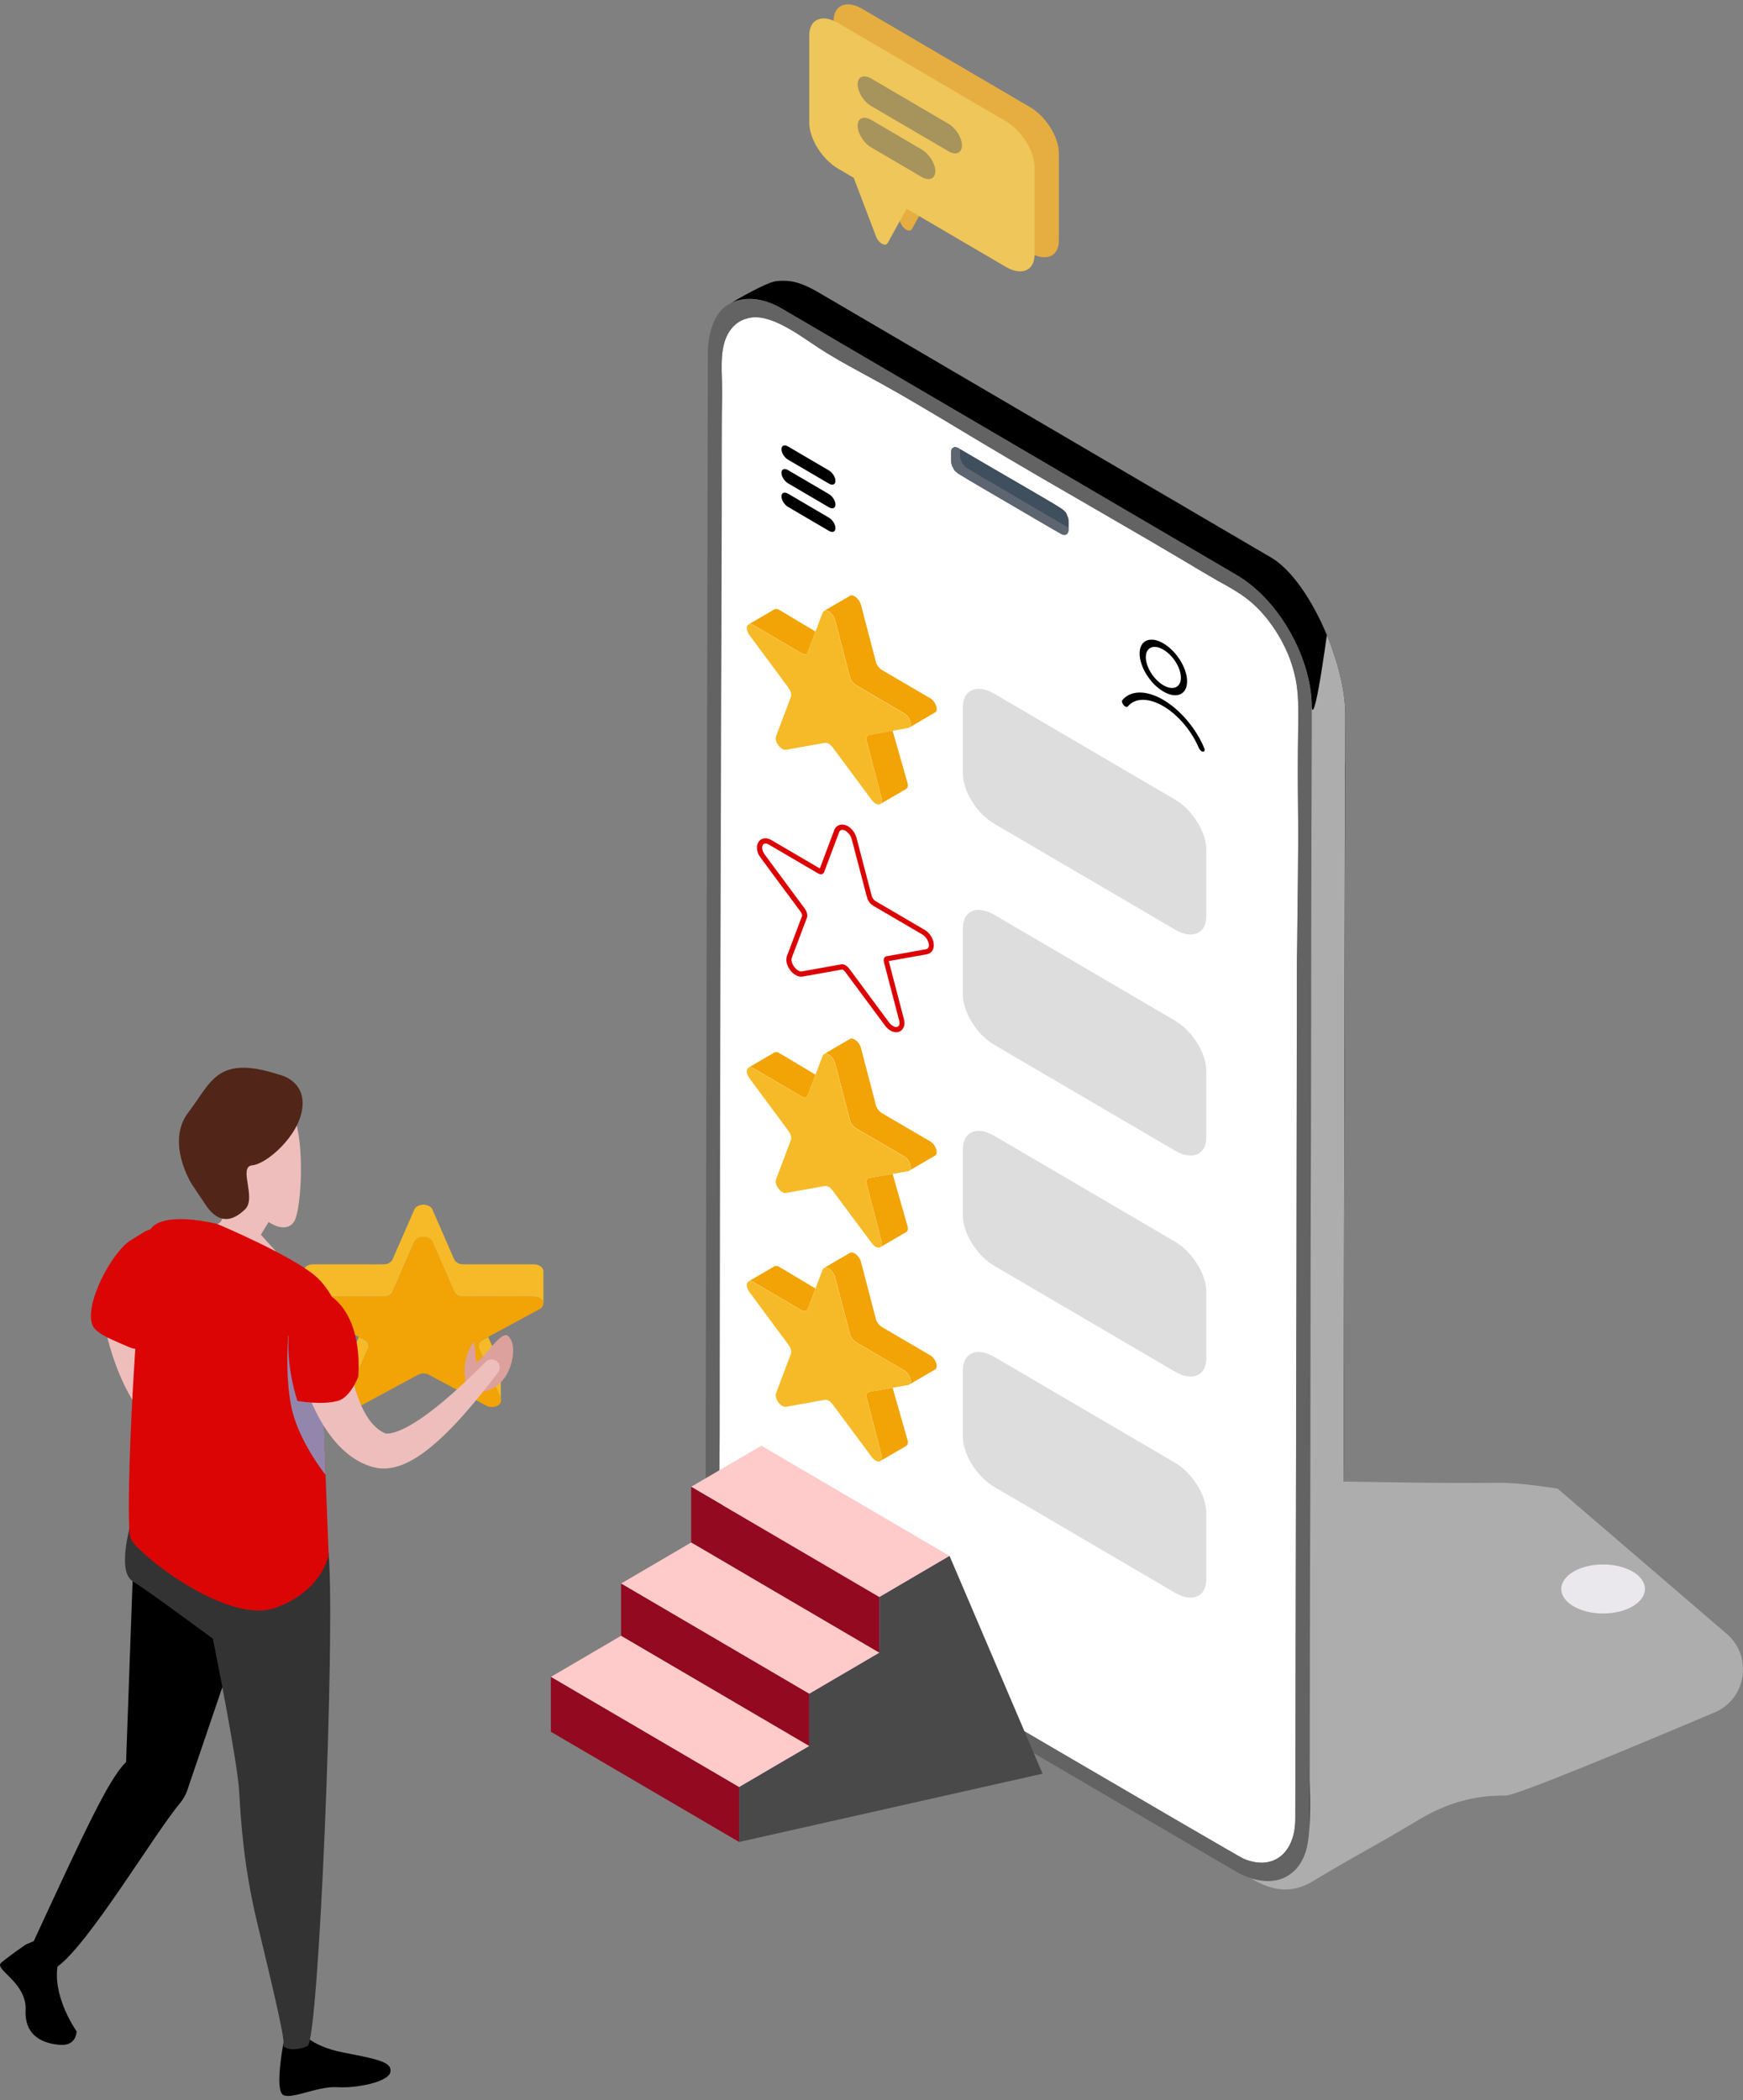 <svg width="200" height="241" viewBox="0 0 200 241" fill="none" xmlns="http://www.w3.org/2000/svg">
<rect x="0" y="0" width="200" height="241" fill="#808080" stroke="none"/>
<g clip-path="url(#clip0_1290_960)">
<path d="M82.563 170.446C82.769 172.567 83.167 174.162 84.127 176.103C84.903 177.675 86.29 179.645 87.606 180.806C89.078 182.112 90.863 183 92.591 183.952C95.195 185.38 97.606 186.91 100.117 188.432C100.757 188.822 141.989 212.976 142.679 213.258C146.093 214.715 148.632 212.623 148.632 208.676C148.902 93.301 148.753 114.966 148.852 108.091C148.881 103.069 149.009 98.012 148.945 92.991C148.852 83.092 149.123 81.455 148.817 78.778C148.234 74.615 145.837 70.871 143.24 68.793C142.174 67.934 140.95 67.271 139.727 66.6C137.785 65.489 135.9 64.342 134.022 63.23C127.55 59.385 121.106 55.814 112.521 50.706C96.852 41.248 97.983 42.525 93.907 39.862C91.091 38.016 87.328 35.029 84.568 37.063C82.605 38.485 82.783 41.479 82.847 43.679C82.883 45.072 82.477 168.722 82.563 170.446ZM122.614 60.77C122.614 60.835 122.614 60.929 122.585 60.994C122.557 61.088 122.557 61.153 122.493 61.182C122.464 61.246 122.429 61.275 122.365 61.312C121.952 61.521 122.671 61.809 109.982 54.378C109.889 54.313 109.825 54.248 109.761 54.191C109.605 54.09 109.434 53.859 109.384 53.715C109.064 53.224 109.135 52.921 109.135 51.932C109.135 51.673 109.178 51.464 109.384 51.363C109.47 51.276 109.64 51.29 109.761 51.334C109.825 51.334 109.918 51.363 109.982 51.428C111.831 52.553 121.746 58.245 121.988 58.483C122.194 58.693 122.336 58.772 122.486 59.248C122.671 59.522 122.614 60.042 122.614 60.77Z" fill="white"/>
<path d="M110.139 51.522C122.721 58.88 122.202 58.368 122.486 59.248C122.55 59.342 122.579 59.436 122.579 59.537C122.607 59.631 122.607 59.724 122.607 59.825V60.59C109.783 53.065 110.95 53.787 110.665 53.498C110.374 53.203 110.132 52.726 110.132 52.257V51.522H110.139Z" fill="#3F4F5D"/>
<path d="M109.762 51.334C109.826 51.334 109.919 51.363 109.983 51.428L110.139 51.521C110.139 52.409 110.125 52.394 110.203 52.697C110.367 53.202 110.694 53.585 111.021 53.779L122.615 60.583V60.77C122.615 60.835 122.615 60.929 122.586 60.994C122.558 61.088 122.558 61.153 122.494 61.182C122.465 61.247 122.43 61.275 122.366 61.312C122.209 61.391 122.266 61.376 121.989 61.376C121.925 61.348 121.832 61.312 121.768 61.283C109.726 54.234 109.577 54.285 109.385 53.715C109.058 53.209 109.136 52.834 109.136 51.932C109.136 51.774 109.143 51.658 109.229 51.485C109.399 51.319 109.527 51.247 109.762 51.334Z" fill="#5D6571"/>
<path d="M154.365 81.931C154.358 83.785 154.358 85.611 154.351 87.414C154.344 87.421 154.351 87.429 154.351 87.429C154.273 125.817 154.209 152.05 154.173 170.007C154.074 213.604 154.06 208.265 153.96 209.182C153.732 210.682 152.843 212.428 151.549 213.193C151.549 213.193 147.971 215.22 148.49 214.686C148.512 214.672 148.526 214.65 148.54 214.636C148.625 214.557 148.711 214.47 148.789 214.376C148.946 214.196 149.095 213.994 149.223 213.785C149.287 213.684 149.344 213.59 149.394 213.489C149.486 213.308 149.579 213.128 149.65 212.933C149.728 212.746 149.799 212.551 149.856 212.356C149.891 212.241 149.92 212.132 149.948 212.017C149.963 211.967 149.97 211.916 149.984 211.866C150.169 211.122 150.247 210.358 150.261 209.651V209.506C150.261 209.506 150.261 209.506 150.261 209.499L150.276 204.334L150.347 166.558L150.51 81.08C150.51 75.683 146.904 68.952 141.954 66.016L89.797 35.469C87.45 34.07 85.344 34.026 83.822 34.806C84.263 34.538 87.884 32.403 89.05 32.266C90.899 32.05 92.101 32.554 93.631 33.384L145.78 63.931C148.22 65.316 150.617 68.93 152.253 72.877V72.884C153.547 76.001 154.365 79.327 154.365 81.931Z" fill="black"/>
<path d="M141.953 66.016L89.804 35.462C87.428 34.048 85.308 34.027 83.786 34.828C83.786 34.856 83.758 34.856 83.758 34.856C81.951 35.672 81.219 38.384 81.219 40.484L80.977 161.515L80.97 161.508V169.04C80.97 174.386 84.448 181.038 89.498 184.111L141.683 214.665C146.1 217.291 150.161 215.524 150.268 209.644L150.517 81.08C150.51 75.72 146.925 68.974 141.953 66.016ZM148.846 108.106C148.753 114.642 148.895 93.843 148.625 208.692C148.625 212.623 146.086 214.73 142.672 213.273C142.003 212.991 100.729 188.815 100.11 188.447C97.599 186.918 95.188 185.396 92.585 183.967C90.863 183.015 89.071 182.12 87.599 180.822C86.29 179.667 84.896 177.698 84.121 176.118C83.16 174.17 82.755 172.583 82.556 170.462C82.478 168.867 82.57 169.545 82.584 163.889C82.584 88.879 82.826 63.419 82.805 57.957C82.677 46.255 82.94 46.912 82.833 43.716C82.783 41.934 82.655 39.986 83.495 38.377C84.085 37.309 84.889 36.754 85.685 36.566C88.161 35.729 91.717 38.478 93.9 39.907C96.191 41.4 98.666 42.67 101.077 44.005C106.803 47.143 110.729 49.827 123.958 57.424C137.956 65.518 136.242 64.645 139.72 66.644C142.16 67.978 143.767 68.916 145.552 71.225C146.733 72.791 147.423 74.118 147.999 75.583C149.045 78.497 149.023 80.546 148.959 83.547C148.895 86.917 148.91 89.694 148.945 93.035C149.002 98.034 148.881 103.085 148.846 108.106Z" fill="#636363"/>
<path d="M178.726 170.807L198.136 187.473C201.138 190.048 200.391 194.94 196.763 196.476C187.709 200.315 173.967 206.043 172.765 206.029C169.045 205.978 165.894 206.952 162.8 208.806C157.075 212.233 156.349 212.421 150.638 215.862C148.291 217.283 146.029 217.031 143.554 215.53C145.716 216.194 147.373 215.761 148.49 214.679C148.511 214.664 148.525 214.643 148.54 214.628C148.625 214.549 148.703 214.462 148.789 214.369C148.945 214.188 149.087 213.986 149.222 213.777C149.279 213.683 149.343 213.582 149.393 213.481C149.486 213.301 149.578 213.12 149.649 212.926C149.72 212.753 149.791 212.572 149.848 212.377C149.848 212.363 149.855 212.356 149.855 212.341C149.891 212.24 149.92 212.125 149.948 212.002C149.962 211.952 149.969 211.901 149.984 211.851C150.126 211.187 150.211 210.364 150.261 209.499C150.261 209.499 150.261 209.499 150.261 209.492C150.41 207.053 150.275 204.326 150.275 204.326L150.346 166.55L150.51 81.072C150.51 81.072 150.681 84.117 152.252 72.869C153.547 75.993 154.365 79.319 154.365 81.923C154.358 83.778 154.358 85.603 154.351 87.406C154.344 87.414 154.351 87.421 154.351 87.421C154.336 87.471 154.336 87.486 154.336 87.486L154.173 169.992C154.173 169.992 166.051 170.237 172.047 170.136C174.366 170.107 178.726 170.807 178.726 170.807Z" fill="#ADADAD"/>
<path d="M183.947 185.135C186.598 185.135 188.748 183.875 188.748 182.322C188.748 180.768 186.598 179.508 183.947 179.508C181.295 179.508 179.146 180.768 179.146 182.322C179.146 183.875 181.295 185.135 183.947 185.135Z" fill="#EAE8ED"/>
<path d="M2.937 223.135C2.937 223.135 0.981 224.477 0.128 225.22C-0.726 225.963 3.08 227.478 2.937 230.623C2.795 233.769 5.149 234.526 6.97 234.635C8.791 234.743 8.791 233.084 8.791 233.084C8.791 233.084 5.285 228.156 6.999 224.253C8.699 220.35 2.937 223.135 2.937 223.135Z" fill="black"/>
<path d="M62.342 149.568C62.356 149.785 62.235 150.045 61.908 150.218L56.019 153.399V153.407C55.357 153.76 55.165 153.832 55.016 154.056C54.874 154.272 54.881 154.496 54.959 154.662L57.463 160.39C57.541 160.578 57.513 160.801 57.413 160.982C57.15 161.458 56.303 161.573 55.791 161.292C48.565 157.389 49.162 157.692 48.928 157.634C48.565 157.548 48.188 157.62 47.96 157.75L41.402 161.292C41.111 161.451 40.769 161.48 40.428 161.408C39.767 161.256 39.582 160.737 39.731 160.39C42.462 154.135 42.284 154.597 42.284 154.409C42.284 154.121 42.078 153.883 41.836 153.76L41.168 153.399V153.392L35.279 150.211C35.108 150.124 34.951 149.987 34.88 149.806C34.809 149.619 34.837 149.388 34.923 149.237C35.101 148.919 35.549 148.753 35.919 148.753C44.824 148.753 44.091 148.768 44.326 148.724C44.61 148.667 44.959 148.45 45.051 148.198L47.562 142.462C47.64 142.282 47.782 142.145 47.989 142.051C48.387 141.863 48.792 141.863 49.205 142.051C49.411 142.145 49.553 142.282 49.632 142.462C52.37 148.732 52.135 148.27 52.32 148.443C52.548 148.645 52.818 148.753 53.167 148.753C61.844 148.753 61.474 148.703 61.837 148.876C62.136 149.013 62.342 149.229 62.342 149.568Z" fill="#F2A305"/>
<path d="M57.462 156.711V160.405L54.959 154.676C54.959 154.099 54.937 154.186 55.016 154.07C55.158 153.847 55.307 153.803 56.019 153.421L57.462 156.711Z" fill="#F6BA28"/>
<path d="M54.959 154.171V154.676C54.895 154.524 54.88 154.337 54.959 154.171Z" fill="#F6BA28"/>
<path d="M62.356 145.882V149.575H62.342C62.342 149.236 62.136 149.02 61.83 148.89C61.467 148.717 61.922 148.767 53.16 148.767C52.804 148.767 52.541 148.659 52.313 148.457C52.128 148.284 52.363 148.738 49.625 142.476C49.546 142.296 49.404 142.159 49.198 142.065C48.792 141.877 48.387 141.877 47.982 142.065C47.775 142.159 47.633 142.296 47.555 142.476L45.044 148.212C44.952 148.464 44.61 148.681 44.319 148.739C44.077 148.782 44.788 148.767 35.911 148.767C35.549 148.767 35.093 148.933 34.916 149.251C34.866 149.345 34.837 149.46 34.83 149.575H34.823V145.882C34.823 145.377 35.399 145.073 35.904 145.073C44.809 145.073 44.077 145.088 44.312 145.045C44.596 144.987 44.944 144.77 45.037 144.518L47.548 138.782C47.626 138.602 47.768 138.465 47.974 138.371C48.373 138.184 48.778 138.184 49.191 138.371C49.397 138.465 49.539 138.602 49.617 138.782C52.356 145.052 52.121 144.59 52.306 144.763C52.534 144.965 52.804 145.073 53.153 145.073H61.261C61.915 145.073 62.356 145.47 62.356 145.882Z" fill="#F6BA28"/>
<path d="M42.242 154.669V154.171C42.313 154.337 42.306 154.524 42.242 154.669Z" fill="#F6BA28"/>
<path d="M42.242 154.669L39.738 160.397V156.703L41.182 153.406C41.844 153.76 42.036 153.832 42.185 154.056C42.256 154.178 42.242 154.113 42.242 154.669Z" fill="#F6BA28"/>
<path d="M15.213 181.428L14.467 202.177C12.461 204.168 9.929 209.637 3.499 223.539L6.593 225.653C10.185 223.07 17.667 210.488 20.612 206.953C21.074 206.405 21.409 205.762 21.608 205.07L27.625 187.38L15.213 181.428Z" fill="black"/>
<path d="M32.441 151.205C32.718 150.852 32.562 153.637 32.896 153.406C33.899 152.72 35.641 149.82 36.417 150.448C37.455 151.285 37.028 153.976 35.933 155.382C34.831 156.789 33.102 157.251 32.064 156.421C31.018 155.584 31.338 152.612 32.441 151.205Z" fill="#DCA19C"/>
<path d="M17.902 150.7C17.887 150.845 18.001 152.028 18.044 152.41C18.385 155.209 19.374 159.639 21.657 161.241C21.743 161.291 21.828 161.363 21.913 161.407C21.999 161.45 22.098 161.508 22.169 161.544C22.198 161.551 22.212 161.587 22.262 161.594C22.283 161.601 22.305 161.616 22.333 161.623C22.361 161.623 22.397 161.63 22.425 161.638C22.696 161.681 23.158 161.594 23.634 161.428C26.864 160.296 31.473 155.801 33.891 153.398C34.254 153.038 34.844 153.045 35.2 153.413C35.527 153.752 35.548 154.286 35.271 154.647C32.931 157.691 30.072 161.277 27.027 163.622C25.726 164.61 24.203 165.497 22.582 165.642C22.105 165.67 22.205 165.67 21.771 165.642C21.494 165.634 21.195 165.555 20.91 165.49C20.149 165.266 19.936 165.137 19.637 165.007C15.249 162.871 12.866 156.544 11.913 151.674C11.849 151.313 11.771 150.772 11.778 150.808C11.522 149.099 12.674 147.511 14.36 147.252C16.351 146.949 18.129 148.608 17.902 150.7Z" fill="#EDBEBC"/>
<path d="M32.511 234.497C32.511 234.497 31.494 239.822 32.49 240.377C33.478 240.933 36.466 239.346 38.699 239.49C40.932 239.634 44.56 238.884 44.788 237.773C45.015 236.655 43.586 236.315 39.446 235.522C35.299 234.721 34.432 232.91 34.432 232.91L32.511 234.497Z" fill="black"/>
<path d="M15.213 174.076C15.213 174.076 13.25 180.201 15.213 181.427C17.176 182.654 24.424 188.029 24.424 188.029C24.424 188.029 27.241 201.924 27.447 205.603C27.653 209.29 28.002 214.261 29.46 220.4C30.918 226.533 32.718 233.856 32.518 234.505C32.319 235.154 34.012 235.4 35.299 234.75C36.58 234.101 38.472 187.711 37.718 178.361C36.957 169.018 15.213 174.076 15.213 174.076Z" fill="#333333"/>
<path d="M31.693 143.623L29.936 141.675L30.818 140.218C30.818 140.218 32.732 141.596 33.713 140.218C34.695 138.84 35.129 129.006 33.087 127.095C31.046 125.183 24.652 128.04 24.652 131.568C24.652 135.088 26.615 139.835 24.95 140.449C23.286 141.062 23.137 142.671 23.137 142.671L31.693 143.623Z" fill="#EDBEBC"/>
<path d="M31.971 123.292C31.971 123.292 35.051 123.877 34.695 127.094C34.347 130.312 30.613 133.559 28.948 133.71C27.284 133.862 29.475 137.462 28.116 138.768C26.758 140.066 25.172 140.607 23.585 138.234C21.999 135.86 21.999 135.86 21.999 135.86C21.999 135.86 18.969 131.077 21.615 127.636C24.261 124.18 24.873 120.998 31.971 123.292Z" fill="#512518"/>
<path d="M24.951 140.449C24.951 140.449 18.763 138.84 17.248 141.062C15.74 143.284 14.225 174.761 14.986 176.522C15.74 178.282 26.082 186.478 31.594 184.486C37.107 182.495 37.711 178.361 37.711 178.361L36.957 159.062C36.957 159.062 39.447 158.759 40.279 157.223C41.111 155.693 39.07 148.875 36.203 146.422C33.33 143.977 24.951 140.449 24.951 140.449Z" fill="#DB0505"/>
<path d="M14.986 142.317C12.83 143.652 9.573 149.792 10.64 152.115C11.109 153.139 13.3 153.89 14.786 154.56C19.73 156.783 20.121 141.452 20.121 141.452C19.004 140.73 17.582 140.716 16.451 141.416L14.986 142.317Z" fill="#DB0505"/>
<path d="M54.312 154.048C54.589 153.694 54.433 156.479 54.767 156.248C55.77 155.563 57.513 152.663 58.288 153.29C59.326 154.127 58.899 156.818 57.804 158.225C56.702 159.632 54.973 160.094 53.935 159.264C52.889 158.427 53.209 155.455 54.312 154.048Z" fill="#DCA19C"/>
<path d="M37.355 169.22C37.355 169.22 34.126 165.238 33.386 161.212C32.668 157.295 33.088 153.204 33.088 153.204L37.12 162.345L37.355 169.22Z" fill="#9386AC"/>
<path d="M39.774 153.543C39.76 153.688 39.873 154.871 39.916 155.253C40.258 158.053 41.246 162.482 43.529 164.084C43.615 164.135 43.7 164.207 43.785 164.25C43.871 164.293 43.97 164.351 44.041 164.387C44.07 164.394 44.084 164.43 44.134 164.438C44.155 164.445 44.176 164.459 44.205 164.466C44.233 164.466 44.269 164.474 44.297 164.481C44.568 164.524 45.03 164.438 45.507 164.272C48.736 163.139 53.345 158.644 55.763 156.242C56.126 155.881 56.716 155.888 57.072 156.256C57.399 156.595 57.42 157.129 57.143 157.49C54.803 160.534 51.944 164.12 48.899 166.465C47.598 167.453 46.076 168.341 44.454 168.485C43.977 168.514 44.077 168.514 43.643 168.485C43.366 168.478 43.067 168.398 42.782 168.333C42.021 168.11 41.808 167.98 41.509 167.85C37.121 165.715 34.738 159.387 33.785 154.517C33.721 154.157 33.643 153.616 33.65 153.652C33.394 151.942 34.546 150.355 36.232 150.095C38.223 149.799 40.001 151.451 39.774 153.543Z" fill="#EDBEBC"/>
<path d="M34.119 160.743C34.119 160.743 36.864 161.256 38.763 160.743C40.214 160.354 41.103 157.98 41.103 157.98C41.103 157.98 41.807 151.595 38.102 148.818C34.396 146.047 31.437 152.014 34.119 160.743Z" fill="#DB0505"/>
<path d="M102.834 118.444C102.379 118.444 101.917 118.17 101.554 117.686L96.995 111.532C96.831 111.316 96.682 111.251 96.639 111.244L92.116 112.052C92.059 112.059 91.995 112.066 91.931 112.066C91.461 112.066 90.963 111.749 90.601 111.222C90.252 110.703 90.138 110.133 90.302 109.686L92.044 105.068C92.044 105.047 92.037 104.845 91.845 104.585L89.128 100.92C87.35 98.517 87.137 98.236 87.08 98.113C86.809 97.594 86.781 97.06 87.002 96.663C87.172 96.36 87.485 96.187 87.834 96.187C88.047 96.187 88.268 96.252 88.481 96.375L94.072 99.65L95.729 95.235C95.871 94.852 96.219 94.614 96.639 94.614C96.966 94.614 97.315 94.766 97.614 95.04C97.927 95.321 98.168 95.718 98.282 96.129C98.837 98.25 99.214 99.701 99.477 100.711C99.883 102.254 100.032 102.832 100.067 102.925C100.075 102.94 100.103 102.976 100.146 103.07C100.231 103.214 100.373 103.344 100.473 103.402L106.106 106.699C106.398 106.872 106.654 107.124 106.846 107.449L106.874 107.499C107.173 108.026 107.23 108.567 107.045 108.964C106.91 109.253 106.654 109.44 106.341 109.498L101.981 110.277C101.981 110.284 103.723 116.951 103.723 116.951C103.873 117.506 103.723 117.86 103.574 118.062C103.425 118.307 103.14 118.444 102.834 118.444Z" fill="#DB0505"/>
<path d="M88.859 69.918C87.436 70.748 87.337 70.798 85.914 71.635C86.042 71.57 86.22 71.592 86.44 71.715L91.981 74.961C92.18 75.077 92.394 75.113 92.536 75.026C92.543 75.019 92.55 75.019 92.55 75.012C92.607 74.976 92.657 74.918 92.685 74.831L93.574 72.465L89.406 69.976C89.243 69.882 89.022 69.817 88.859 69.918Z" fill="#F2A305"/>
<path d="M104.343 83.475C105.758 82.645 105.836 82.609 107.252 81.772C107.266 81.765 107.28 81.758 107.294 81.75C107.721 81.519 107.387 80.502 106.747 80.127L101.199 76.88C100.886 76.693 100.594 76.318 100.495 75.928L98.788 69.385C98.681 68.966 98.269 68.439 97.863 68.338C97.735 68.302 97.621 68.31 97.529 68.367C97.514 68.374 97.514 68.382 97.5 68.382C96.078 69.211 95.978 69.262 94.556 70.099C94.648 70.041 94.769 70.034 94.89 70.07C95.295 70.171 95.701 70.698 95.815 71.116L97.522 77.66C97.621 78.035 97.906 78.424 98.226 78.612L103.774 81.859C104.4 82.234 104.734 83.222 104.343 83.475Z" fill="#F2A305"/>
<path d="M101.163 91.591C101.249 91.923 101.185 92.146 101.035 92.24C102.465 91.41 102.557 91.36 103.98 90.523C104.193 90.4 104.193 90.097 104.136 89.852L102.422 83.842L104.037 83.554L99.727 84.326C99.421 84.376 99.371 84.73 99.456 85.04L101.163 91.591Z" fill="#F2A305"/>
<path d="M100.025 91.793C100.367 92.255 100.779 92.392 101.007 92.262C101.021 92.255 101.021 92.248 101.035 92.248C101.185 92.147 101.249 91.923 101.163 91.598L99.449 85.055C99.371 84.745 99.413 84.391 99.719 84.341L104.03 83.569L104.2 83.54C104.243 83.532 104.286 83.518 104.321 83.496C104.328 83.489 104.335 83.489 104.335 83.482C104.727 83.23 104.392 82.241 103.766 81.873L98.219 78.627C97.891 78.439 97.614 78.049 97.514 77.674L95.807 71.131C95.701 70.712 95.288 70.186 94.883 70.085C94.755 70.049 94.641 70.056 94.548 70.113C94.477 70.157 94.427 70.214 94.392 70.301L94.072 71.145L92.678 74.839C92.649 74.925 92.6 74.983 92.543 75.019C92.536 75.026 92.528 75.026 92.528 75.034C92.386 75.12 92.173 75.084 91.974 74.969L86.433 71.722C86.22 71.592 86.042 71.578 85.907 71.643C85.892 71.65 85.892 71.657 85.878 71.657C85.608 71.816 85.608 72.35 85.999 72.877L90.48 78.93C90.693 79.218 90.864 79.651 90.75 79.954L89.043 84.492C88.816 85.084 89.612 86.13 90.181 86.036L94.662 85.235C94.968 85.185 95.331 85.466 95.53 85.74L100.025 91.793Z" fill="#F6BA28"/>
<path d="M88.859 120.767C87.436 121.596 87.337 121.647 85.914 122.484C86.042 122.419 86.22 122.441 86.44 122.563L91.981 125.81C92.18 125.925 92.394 125.961 92.536 125.875C92.543 125.867 92.55 125.867 92.55 125.86C92.607 125.824 92.657 125.766 92.685 125.68L93.574 123.314L89.406 120.825C89.243 120.731 89.022 120.666 88.859 120.767Z" fill="#F2A305"/>
<path d="M104.343 134.323C105.758 133.494 105.836 133.458 107.252 132.621C107.266 132.613 107.28 132.606 107.294 132.599C107.721 132.368 107.387 131.351 106.747 130.976L101.199 127.729C100.886 127.542 100.594 127.166 100.495 126.777L98.788 120.233C98.681 119.815 98.269 119.288 97.863 119.187C97.735 119.151 97.621 119.158 97.529 119.216C97.514 119.223 97.514 119.23 97.5 119.23C96.078 120.06 95.978 120.111 94.556 120.947C94.648 120.89 94.769 120.883 94.89 120.919C95.295 121.02 95.701 121.546 95.815 121.965L97.522 128.508C97.621 128.883 97.906 129.273 98.226 129.461L103.774 132.707C104.4 133.082 104.734 134.071 104.343 134.323Z" fill="#F2A305"/>
<path d="M101.163 142.439C101.249 142.771 101.185 142.995 101.035 143.089C102.465 142.259 102.557 142.208 103.98 141.372C104.193 141.249 104.193 140.946 104.136 140.701L102.422 134.691L104.037 134.402L99.727 135.174C99.421 135.225 99.371 135.578 99.456 135.889L101.163 142.439Z" fill="#F2A305"/>
<path d="M100.025 142.642C100.367 143.104 100.779 143.241 101.007 143.111C101.021 143.104 101.021 143.096 101.035 143.096C101.185 142.995 101.249 142.772 101.163 142.447L99.449 135.903C99.371 135.593 99.413 135.24 99.719 135.189L104.03 134.417L104.2 134.388C104.243 134.381 104.286 134.367 104.321 134.345C104.328 134.338 104.335 134.338 104.335 134.331C104.727 134.078 104.392 133.09 103.766 132.722L98.219 129.475C97.891 129.288 97.614 128.898 97.514 128.523L95.807 121.979C95.701 121.561 95.288 121.034 94.883 120.933C94.755 120.897 94.641 120.904 94.548 120.962C94.477 121.005 94.427 121.063 94.392 121.15L94.072 121.994L92.678 125.688C92.649 125.774 92.6 125.832 92.543 125.868C92.536 125.875 92.528 125.875 92.528 125.882C92.386 125.969 92.173 125.933 91.974 125.817L86.433 122.571C86.22 122.441 86.042 122.427 85.907 122.492C85.892 122.499 85.892 122.506 85.878 122.506C85.608 122.665 85.608 123.199 85.999 123.725L90.48 129.778C90.693 130.067 90.864 130.5 90.75 130.803L89.043 135.341C88.816 135.932 89.612 136.978 90.181 136.885L94.662 136.084C94.968 136.033 95.331 136.315 95.53 136.589L100.025 142.642Z" fill="#F6BA28"/>
<path d="M88.859 145.304C87.436 146.134 87.337 146.184 85.914 147.021C86.042 146.956 86.22 146.978 86.44 147.1L91.981 150.347C92.18 150.462 92.394 150.498 92.536 150.412C92.543 150.405 92.55 150.405 92.55 150.397C92.607 150.361 92.657 150.304 92.685 150.217L93.574 147.851L89.406 145.362C89.243 145.275 89.022 145.21 88.859 145.304Z" fill="#F2A305"/>
<path d="M104.343 158.867C105.758 158.038 105.836 158.001 107.252 157.165C107.266 157.157 107.28 157.15 107.294 157.143C107.721 156.912 107.387 155.895 106.747 155.52L101.199 152.273C100.886 152.086 100.594 151.71 100.495 151.321L98.788 144.777C98.681 144.359 98.269 143.832 97.863 143.731C97.735 143.695 97.621 143.702 97.529 143.76C97.514 143.767 97.514 143.774 97.5 143.774C96.078 144.604 95.978 144.654 94.556 145.491C94.648 145.434 94.769 145.426 94.89 145.463C95.295 145.564 95.701 146.09 95.815 146.509L97.522 153.052C97.621 153.427 97.906 153.817 98.226 154.005L103.774 157.251C104.4 157.619 104.734 158.607 104.343 158.867Z" fill="#F2A305"/>
<path d="M101.163 166.977C101.249 167.308 101.185 167.532 101.035 167.626C102.465 166.796 102.557 166.746 103.98 165.909C104.193 165.786 104.193 165.483 104.136 165.238L102.422 159.228L104.037 158.939L99.727 159.711C99.421 159.762 99.371 160.115 99.456 160.426L101.163 166.977Z" fill="#F2A305"/>
<path d="M100.025 167.178C100.367 167.64 100.779 167.777 101.007 167.647C101.021 167.64 101.021 167.632 101.035 167.632C101.185 167.531 101.249 167.308 101.163 166.983L99.449 160.44C99.371 160.129 99.413 159.776 99.719 159.725L104.03 158.953L104.2 158.924C104.243 158.917 104.286 158.903 104.321 158.881C104.328 158.874 104.335 158.874 104.335 158.867C104.727 158.614 104.392 157.626 103.766 157.258L98.219 154.011C97.891 153.824 97.614 153.434 97.514 153.059L95.807 146.515C95.701 146.097 95.288 145.57 94.883 145.469C94.755 145.433 94.641 145.44 94.548 145.498C94.477 145.541 94.427 145.599 94.392 145.686L94.072 146.53L92.678 150.224C92.649 150.31 92.6 150.368 92.543 150.404C92.536 150.411 92.528 150.411 92.528 150.419C92.386 150.505 92.173 150.469 91.974 150.354L86.433 147.107C86.22 146.977 86.042 146.963 85.907 147.028C85.892 147.035 85.892 147.042 85.878 147.042C85.608 147.201 85.608 147.735 85.999 148.261L90.48 154.314C90.693 154.603 90.864 155.036 90.75 155.339L89.043 159.877C88.816 160.468 89.612 161.515 90.181 161.421L94.662 160.62C94.968 160.569 95.331 160.851 95.53 161.125L100.025 167.178Z" fill="#F6BA28"/>
<path d="M92.016 111.46C91.433 111.568 90.637 110.5 90.857 109.894L92.6 105.284C92.678 105.061 92.635 104.649 92.322 104.231C87.343 97.507 87.671 97.961 87.628 97.86C87.23 97.132 87.571 96.533 88.204 96.901L93.844 100.205C94.171 100.4 94.456 100.335 94.563 100.075L96.298 95.458C96.405 95.162 96.825 95.112 97.237 95.494C97.479 95.71 97.657 96.006 97.735 96.302C99.812 104.216 99.435 102.903 99.634 103.336C99.776 103.596 99.99 103.812 100.196 103.928L105.829 107.225C106.05 107.355 106.227 107.55 106.363 107.766C106.377 107.788 106.377 107.795 106.391 107.817C106.661 108.3 106.668 108.848 106.27 108.913L101.711 109.728C101.49 109.764 101.32 110.003 101.441 110.457L103.176 117.109C103.411 117.982 102.6 118.097 102.017 117.318L97.458 111.164C97.145 110.746 96.782 110.609 96.569 110.645L92.016 111.46Z" fill="white"/>
<path d="M108.958 178.534V197.213L84.811 211.353V205.062L92.862 200.351V194.356L100.906 189.645V183.253L108.958 178.534Z" fill="#8140FF"/>
<path d="M108.958 178.534L100.907 183.252L79.306 170.598L87.357 165.887L108.958 178.534Z" fill="#FFCACA"/>
<path d="M100.907 183.252V189.644L79.306 176.99V170.598L100.907 183.252Z" fill="#930920"/>
<path d="M100.907 189.645L92.863 194.356L71.262 181.701L79.306 176.99L100.907 189.645Z" fill="#FFCACA"/>
<path d="M92.863 194.356V200.351L71.262 187.696V181.701L92.863 194.356Z" fill="#930920"/>
<path d="M92.862 200.351L84.811 205.062L63.21 192.415L71.261 187.696L92.862 200.351Z" fill="#FFCACA"/>
<path d="M84.811 205.062V211.353L63.21 198.706V192.415L84.811 205.062Z" fill="#930920"/>
<path d="M84.811 211.353L119.627 203.518L108.958 178.534L100.906 183.253V189.645L92.862 194.356V200.351L84.811 205.062V211.353Z" fill="#494949"/>
<path d="M134.82 106.662L114.086 94.52C112.102 93.359 110.487 90.783 110.487 88.763V81.144C110.487 79.132 112.095 78.439 114.086 79.6L134.82 91.743C136.804 92.904 138.419 95.48 138.419 97.5V105.118C138.419 107.138 136.804 107.824 134.82 106.662Z" fill="#DDDDDD"/>
<path d="M134.82 132.029L114.086 119.886C112.102 118.725 110.487 116.149 110.487 114.129V106.511C110.487 104.498 112.095 103.805 114.086 104.967L134.82 117.109C136.804 118.27 138.419 120.846 138.419 122.866V130.485C138.419 132.497 136.804 133.19 134.82 132.029Z" fill="#DDDDDD"/>
<path d="M134.82 157.388L114.086 145.246C112.102 144.084 110.487 141.509 110.487 139.489V131.87C110.487 129.857 112.095 129.165 114.086 130.326L134.82 142.468C136.804 143.63 138.419 146.205 138.419 148.225V155.844C138.419 157.864 136.804 158.55 134.82 157.388Z" fill="#DDDDDD"/>
<path d="M134.82 182.754L114.086 170.612C112.102 169.45 110.487 166.875 110.487 164.855V157.236C110.487 155.223 112.095 154.531 114.086 155.692L134.82 167.834C136.804 168.996 138.419 171.572 138.419 173.592V181.21C138.419 183.223 136.804 183.916 134.82 182.754Z" fill="#DDDDDD"/>
<path d="M133.489 73.822C131.989 72.942 130.765 73.461 130.765 74.99C130.765 76.513 131.982 78.468 133.489 79.348C134.99 80.228 136.213 79.709 136.213 78.179C136.213 76.657 134.997 74.702 133.489 73.822ZM133.489 74.543C134.599 75.192 135.502 76.635 135.502 77.761C135.502 78.886 134.599 79.276 133.489 78.627C132.38 77.977 131.477 76.534 131.477 75.409C131.477 74.276 132.38 73.894 133.489 74.543ZM133.489 80.308C131.548 79.168 129.748 79.182 128.788 80.329C128.695 80.445 128.752 80.704 128.93 80.906C128.987 80.978 129.051 81.022 129.108 81.058C129.229 81.13 129.357 81.144 129.414 81.058C130.239 80.055 131.804 80.048 133.482 81.029C135.161 82.01 136.726 83.85 137.565 85.834C137.657 86.058 137.871 86.245 138.049 86.252C138.212 86.252 138.276 86.072 138.177 85.834C137.231 83.569 135.431 81.448 133.489 80.308Z" fill="black"/>
<path d="M95.117 55.496L90.416 52.74C90.003 52.495 89.669 51.961 89.669 51.543C89.669 51.124 90.003 50.98 90.416 51.225L95.117 53.981C95.53 54.226 95.864 54.76 95.864 55.179C95.871 55.59 95.53 55.734 95.117 55.496Z" fill="black"/>
<path d="M95.117 58.209L90.416 55.453C90.003 55.208 89.669 54.674 89.669 54.255C89.669 53.837 90.003 53.693 90.416 53.938L95.117 56.694C95.53 56.939 95.864 57.473 95.864 57.892C95.871 58.303 95.53 58.447 95.117 58.209Z" fill="black"/>
<path d="M95.117 60.914L90.416 58.158C90.003 57.913 89.669 57.379 89.669 56.961C89.669 56.542 90.003 56.398 90.416 56.643L95.117 59.399C95.53 59.644 95.864 60.178 95.864 60.597C95.871 61.015 95.53 61.16 95.117 60.914Z" fill="black"/>
<path d="M118.198 29.005L106.817 22.338L104.634 26.285C104.392 26.718 103.603 26.278 103.325 25.563L100.75 18.789L98.944 17.728C97.123 16.661 95.644 14.294 95.644 12.447V2.433C95.644 0.587 97.123 -0.048 98.944 1.019L118.198 12.296C120.019 13.364 121.498 15.73 121.498 17.577V27.591C121.498 29.438 120.026 30.073 118.198 29.005Z" fill="#E6AE40"/>
<path d="M115.41 30.621L104.029 23.955L101.846 27.901C101.604 28.334 100.815 27.894 100.537 27.18L97.962 20.405L96.156 19.345C94.335 18.277 92.856 15.918 92.856 14.063V4.05C92.856 2.203 94.335 1.568 96.156 2.636L115.41 13.912C117.23 14.98 118.71 17.346 118.71 19.193V29.207C118.71 31.054 117.23 31.689 115.41 30.621Z" fill="#EEC659"/>
<path opacity="0.5" d="M108.823 17.353L99.968 12.166C99.107 11.661 98.41 10.55 98.41 9.677C98.41 8.804 99.107 8.508 99.968 9.013L108.823 14.2C109.684 14.705 110.381 15.816 110.381 16.689C110.374 17.555 109.684 17.858 108.823 17.353Z" fill="#616161"/>
<path opacity="0.5" d="M105.765 20.311L99.968 16.913C99.107 16.408 98.41 15.297 98.41 14.424C98.41 13.551 99.107 13.255 99.968 13.76L105.765 17.158C106.625 17.663 107.322 18.774 107.322 19.647C107.315 20.513 106.618 20.809 105.765 20.311Z" fill="#616161"/>
</g>
<defs>
<clipPath id="clip0_1290_960">
<rect width="200" height="240" fill="white" transform="translate(0 0.5)"/>
</clipPath>
</defs>
</svg>
